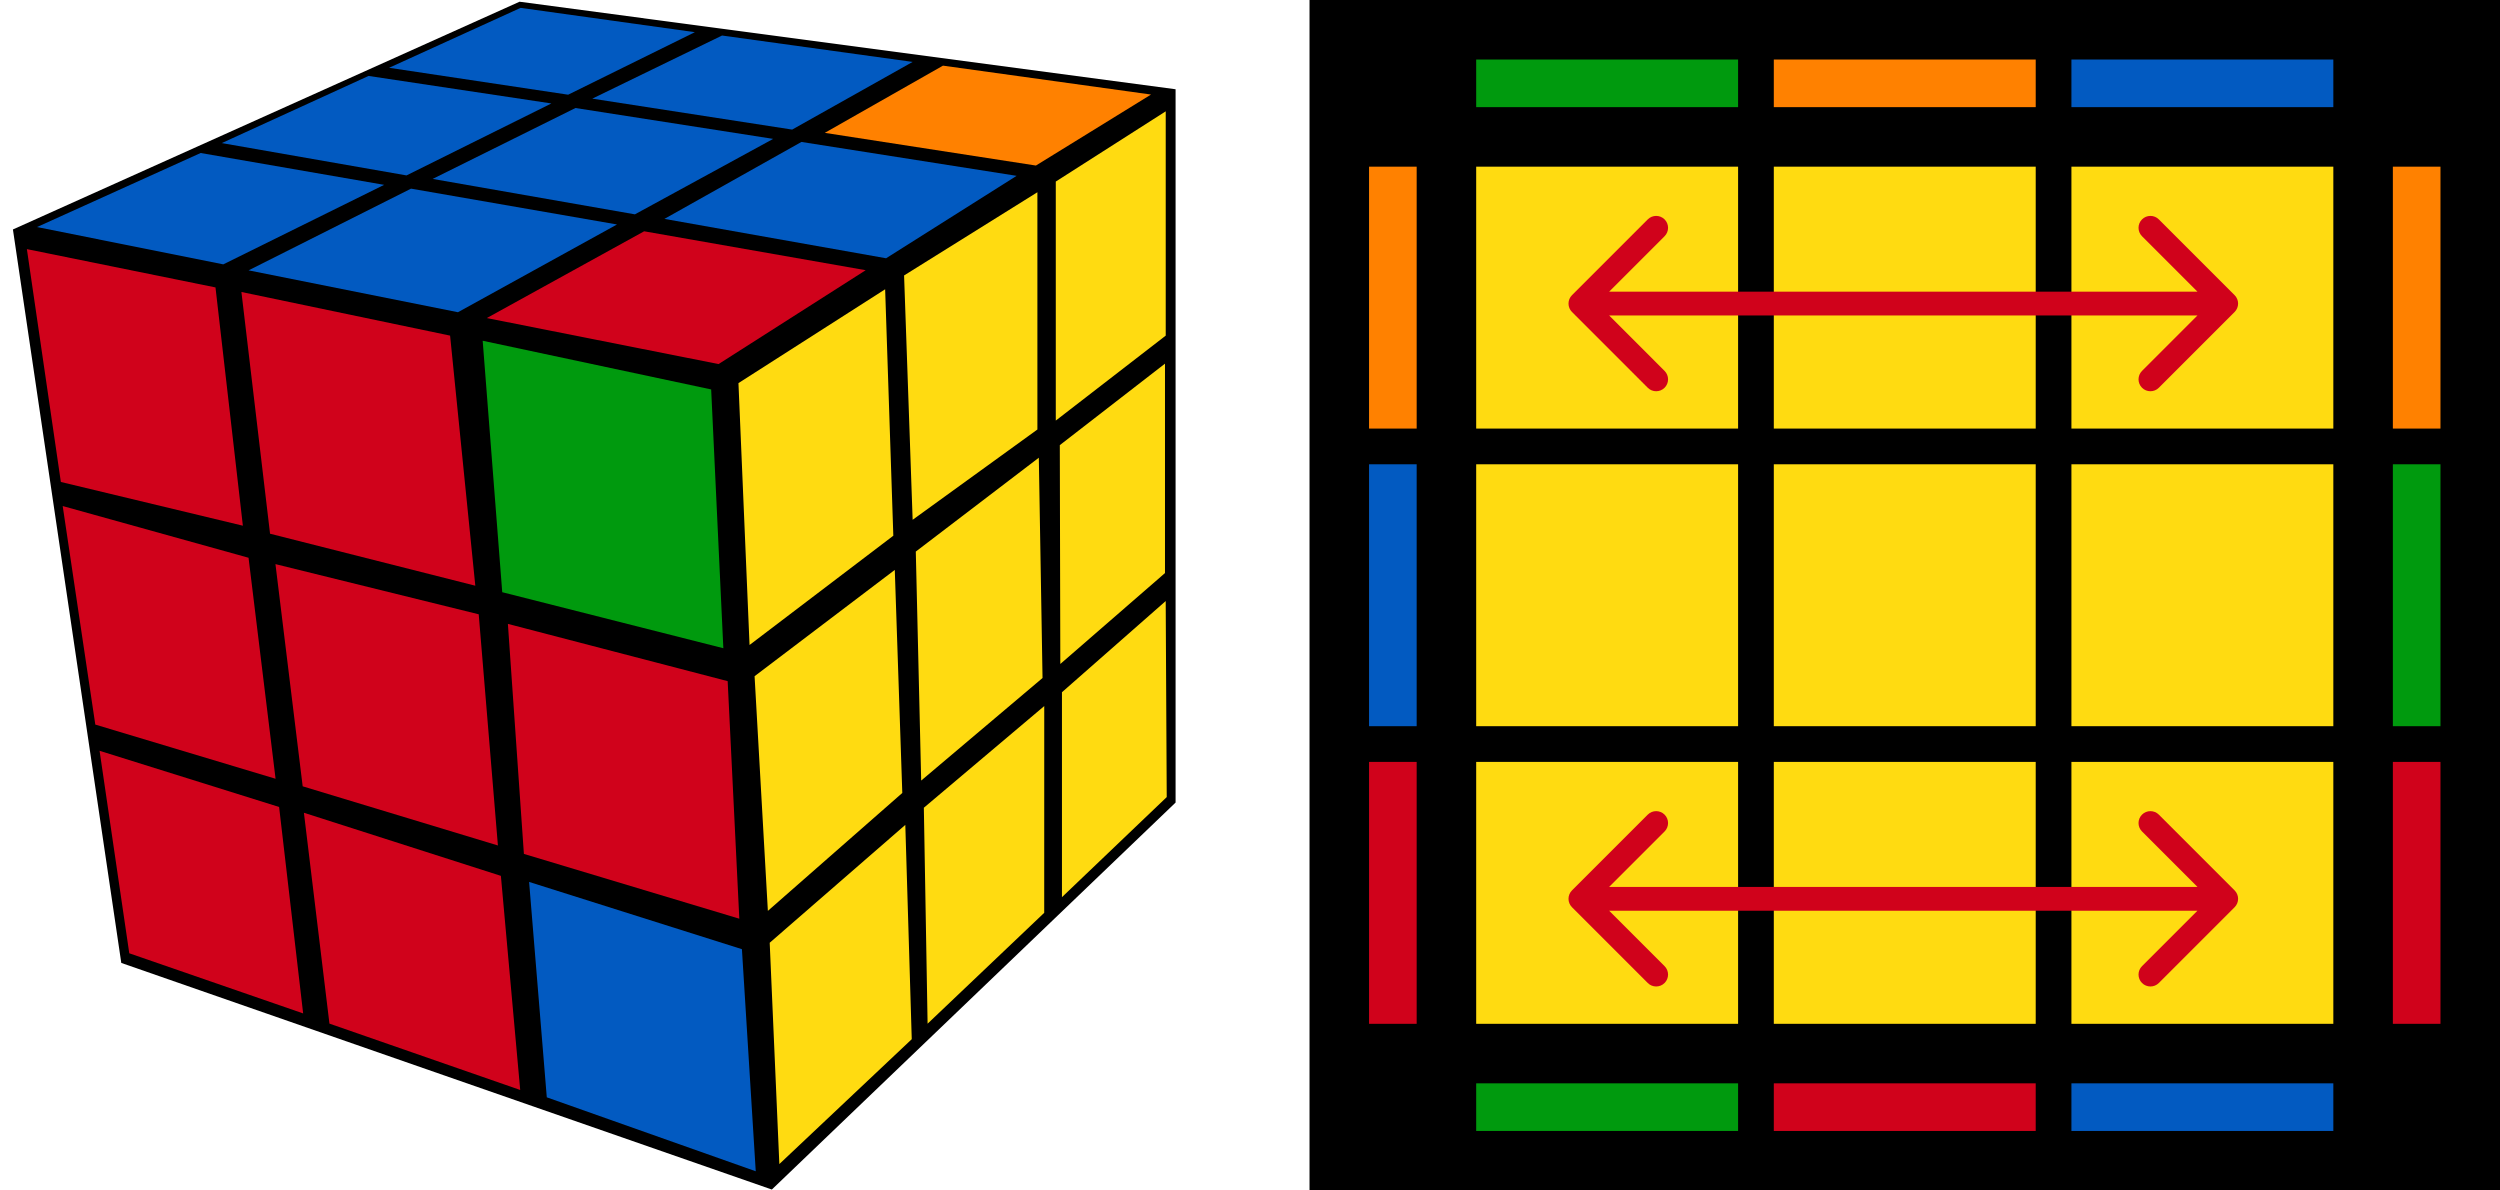 <?xml version="1.0" encoding="UTF-8"?>
<svg width="210px" height="100px" viewBox="0 0 210 100" version="1.1" xmlns="http://www.w3.org/2000/svg" xmlns:xlink="http://www.w3.org/1999/xlink">
    <title>pll_11_2</title>
    <g id="pll_11_2" stroke="none" stroke-width="1" fill="none" fill-rule="evenodd">
        <g transform="translate(1, 0)">
            <polygon id="Path" fill="#000000" points="0.085 19.275 9.188 80.886 63.834 99.921 97.749 67.415 97.749 7.498 42.641 0.145"></polygon>
            <polygon id="Path" fill="#FFDB11" points="88.204 58.147 96.919 50.488 97.005 66.956 88.204 75.362"></polygon>
            <polygon id="Path" fill="#FFDB11" points="76.603 67.85 86.717 59.309 86.714 76.677 76.918 85.99"></polygon>
            <polygon id="Path" fill="#FFDB11" points="63.655 79.192 75.046 69.291 75.587 87.292 64.465 97.781"></polygon>
            <polygon id="Path" fill="#FFDB11" points="88.024 37.391 96.859 30.546 96.859 48.138 88.067 55.774"></polygon>
            <polygon id="Path" fill="#FFDB11" points="75.927 46.332 86.261 38.448 86.573 56.952 76.379 65.568"></polygon>
            <polygon id="Path" fill="#FFDB11" points="62.385 56.801 74.162 47.872 74.793 66.608 63.501 76.514"></polygon>
            <polygon id="Path" fill="#FFDB11" points="87.686 15.251 96.921 9.351 96.921 28.192 87.686 35.329"></polygon>
            <polygon id="Path" fill="#FFDB11" points="74.943 23.138 86.141 16.148 86.141 36.079 75.662 43.663"></polygon>
            <polygon id="Path" fill="#FFDB11" points="61.03 32.181 73.352 24.299 74.039 45.001 61.962 54.179"></polygon>
            <polygon id="Path" fill="#D0021B" points="7.364 63.067 22.445 67.786 24.464 85.127 9.859 80.076"></polygon>
            <polygon id="Path" fill="#D0021B" points="24.528 68.272 41.074 73.572 42.697 91.558 26.673 85.984"></polygon>
            <polygon id="Path" fill="#025AC1" points="43.445 74.082 61.321 79.731 62.482 98.387 44.93 92.175"></polygon>
            <polygon id="Path" fill="#D0021B" points="4.266 42.507 19.878 46.852 22.148 65.416 7.005 60.865"></polygon>
            <polygon id="Path" fill="#D0021B" points="22.138 47.386 39.212 51.601 40.824 71.02 24.425 66.051"></polygon>
            <polygon id="Path" fill="#D0021B" points="41.663 52.407 60.124 57.217 61.102 77.171 43.007 71.728"></polygon>
            <polygon id="Path" fill="#D0021B" points="1.258 20.926 17.101 24.144 19.401 44.159 4.112 40.485"></polygon>
            <polygon id="Path" fill="#D0021B" points="19.279 24.527 36.808 28.192 38.926 49.2 21.684 44.832"></polygon>
            <polygon id="Path" fill="#009A0E" points="39.545 28.623 58.738 32.713 59.761 54.451 41.188 49.745"></polygon>
            <polygon id="Path" fill="#025AC1" points="42.73 0.661 57.369 2.703 46.724 7.955 31.684 5.694"></polygon>
            <polygon id="Path" fill="#025AC1" points="29.959 6.379 45.316 8.69 33.145 14.735 17.628 12.019"></polygon>
            <polygon id="Path" fill="#025AC1" points="15.854 12.852 31.268 15.527 17.755 22.207 2.109 19.072"></polygon>
            <polygon id="Path" fill="#025AC1" points="33.526 15.846 50.828 18.856 37.467 26.227 19.88 22.71"></polygon>
            <polygon id="Path" fill="#025AC1" points="47.339 9.073 63.947 11.666 52.331 18.005 35.343 15.029"></polygon>
            <polygon id="Path" fill="#025AC1" points="59.653 2.984 75.661 5.201 65.541 10.886 48.752 8.286"></polygon>
            <polygon id="Path" fill="#FF8100" points="78.21 5.514 95.686 7.942 86.017 13.906 68.281 11.16"></polygon>
            <polygon id="Path" fill="#025AC1" points="66.319 11.923 84.396 14.77 73.431 21.695 54.81 18.387"></polygon>
            <polygon id="Path" fill="#D0021B" points="53.108 19.428 71.719 22.697 59.36 30.582 39.891 26.717"></polygon>
            <rect id="Rectangle" fill="#000000" fill-rule="nonzero" transform="translate(159, 50) rotate(90) translate(-159, -50) " x="109" y="0" width="100" height="100"></rect>
            <rect id="Rectangle" fill="#009A0E" fill-rule="nonzero" transform="translate(134, 7) rotate(180) translate(-134, -7) " x="123" y="5" width="22" height="4"></rect>
            <rect id="Rectangle" fill="#FF8100" fill-rule="nonzero" transform="translate(159, 7) rotate(180) translate(-159, -7) " x="148" y="5" width="22" height="4"></rect>
            <rect id="Rectangle" fill="#025AC1" fill-rule="nonzero" transform="translate(184, 7) rotate(180) translate(-184, -7) " x="173" y="5" width="22" height="4"></rect>
            <rect id="Rectangle" fill="#009A0E" fill-rule="nonzero" transform="translate(134, 93) rotate(180) translate(-134, -93) " x="123" y="91" width="22" height="4"></rect>
            <rect id="Rectangle" fill="#D0021B" fill-rule="nonzero" transform="translate(159, 93) rotate(180) translate(-159, -93) " x="148" y="91" width="22" height="4"></rect>
            <rect id="Rectangle" fill="#025AC1" fill-rule="nonzero" transform="translate(184, 93) rotate(180) translate(-184, -93) " x="173" y="91" width="22" height="4"></rect>
            <rect id="Rectangle" fill="#D0021B" fill-rule="nonzero" transform="translate(116, 75) rotate(90) translate(-116, -75) " x="105" y="73" width="22" height="4"></rect>
            <rect id="Rectangle" fill="#025AC1" fill-rule="nonzero" transform="translate(116, 50) rotate(90) translate(-116, -50) " x="105" y="48" width="22" height="4"></rect>
            <rect id="Rectangle" fill="#FF8100" fill-rule="nonzero" transform="translate(116, 25) rotate(90) translate(-116, -25) " x="105" y="23" width="22" height="4"></rect>
            <rect id="Rectangle" fill="#D0021B" fill-rule="nonzero" transform="translate(202, 75) rotate(90) translate(-202, -75) " x="191" y="73" width="22" height="4"></rect>
            <rect id="Rectangle" fill="#009A0E" fill-rule="nonzero" transform="translate(202, 50) rotate(90) translate(-202, -50) " x="191" y="48" width="22" height="4"></rect>
            <rect id="Rectangle" fill="#FF8100" fill-rule="nonzero" transform="translate(202, 25) rotate(90) translate(-202, -25) " x="191" y="23" width="22" height="4"></rect>
            <rect id="Rectangle" fill="#FFDB11" fill-rule="nonzero" transform="translate(134, 75) rotate(90) translate(-134, -75) " x="123" y="64" width="22" height="22"></rect>
            <rect id="Rectangle" fill="#FFDB11" fill-rule="nonzero" transform="translate(134, 50) rotate(90) translate(-134, -50) " x="123" y="39" width="22" height="22"></rect>
            <rect id="Rectangle" fill="#FFDB11" fill-rule="nonzero" transform="translate(134, 25) rotate(90) translate(-134, -25) " x="123" y="14" width="22" height="22"></rect>
            <rect id="Rectangle" fill="#FFDB11" fill-rule="nonzero" transform="translate(159, 75) rotate(90) translate(-159, -75) " x="148" y="64" width="22" height="22"></rect>
            <rect id="Rectangle" fill="#FFDB11" fill-rule="nonzero" transform="translate(159, 50) rotate(90) translate(-159, -50) " x="148" y="39" width="22" height="22"></rect>
            <rect id="Rectangle" fill="#FFDB11" fill-rule="nonzero" transform="translate(159, 25) rotate(90) translate(-159, -25) " x="148" y="14" width="22" height="22"></rect>
            <rect id="Rectangle" fill="#FFDB11" fill-rule="nonzero" transform="translate(184, 75) rotate(90) translate(-184, -75) " x="173" y="64" width="22" height="22"></rect>
            <rect id="Rectangle" fill="#FFDB11" fill-rule="nonzero" transform="translate(184, 50) rotate(90) translate(-184, -50) " x="173" y="39" width="22" height="22"></rect>
            <rect id="Rectangle" fill="#FFDB11" fill-rule="nonzero" transform="translate(184, 25) rotate(90) translate(-184, -25) " x="173" y="14" width="22" height="22"></rect>
            <path d="M186.707,76.207 C187.098,75.817 187.098,75.183 186.707,74.793 L180.343,68.429 C179.953,68.038 179.319,68.038 178.929,68.429 C178.538,68.82 178.538,69.453 178.929,69.843 L184.586,75.5 L178.929,81.157 C178.538,81.547 178.538,82.18 178.929,82.571 C179.319,82.962 179.953,82.962 180.343,82.571 L186.707,76.207 Z M131.047,74.793 C130.656,75.183 130.656,75.817 131.047,76.207 L137.411,82.571 C137.801,82.962 138.434,82.962 138.825,82.571 C139.215,82.18 139.215,81.547 138.825,81.157 L133.168,75.5 L138.825,69.843 C139.215,69.453 139.215,68.82 138.825,68.429 C138.434,68.038 137.801,68.038 137.411,68.429 L131.047,74.793 Z M186,74.5 L131.754,74.5 L131.754,76.5 L186,76.5 L186,74.5 Z" id="Shape" fill="#D0021B" fill-rule="nonzero"></path>
            <path d="M186.707,26.207 C187.098,25.817 187.098,25.183 186.707,24.793 L180.343,18.429 C179.953,18.038 179.319,18.038 178.929,18.429 C178.538,18.82 178.538,19.453 178.929,19.843 L184.586,25.5 L178.929,31.157 C178.538,31.547 178.538,32.181 178.929,32.571 C179.319,32.962 179.953,32.962 180.343,32.571 L186.707,26.207 Z M131.047,24.793 C130.656,25.183 130.656,25.817 131.047,26.207 L137.411,32.571 C137.801,32.962 138.434,32.962 138.825,32.571 C139.215,32.181 139.215,31.547 138.825,31.157 L133.168,25.5 L138.825,19.843 C139.215,19.453 139.215,18.82 138.825,18.429 C138.434,18.038 137.801,18.038 137.411,18.429 L131.047,24.793 Z M186,24.5 L131.754,24.5 L131.754,26.5 L186,26.5 L186,24.5 Z" id="Shape" fill="#D0021B" fill-rule="nonzero"></path>
        </g>
    </g>
</svg>
